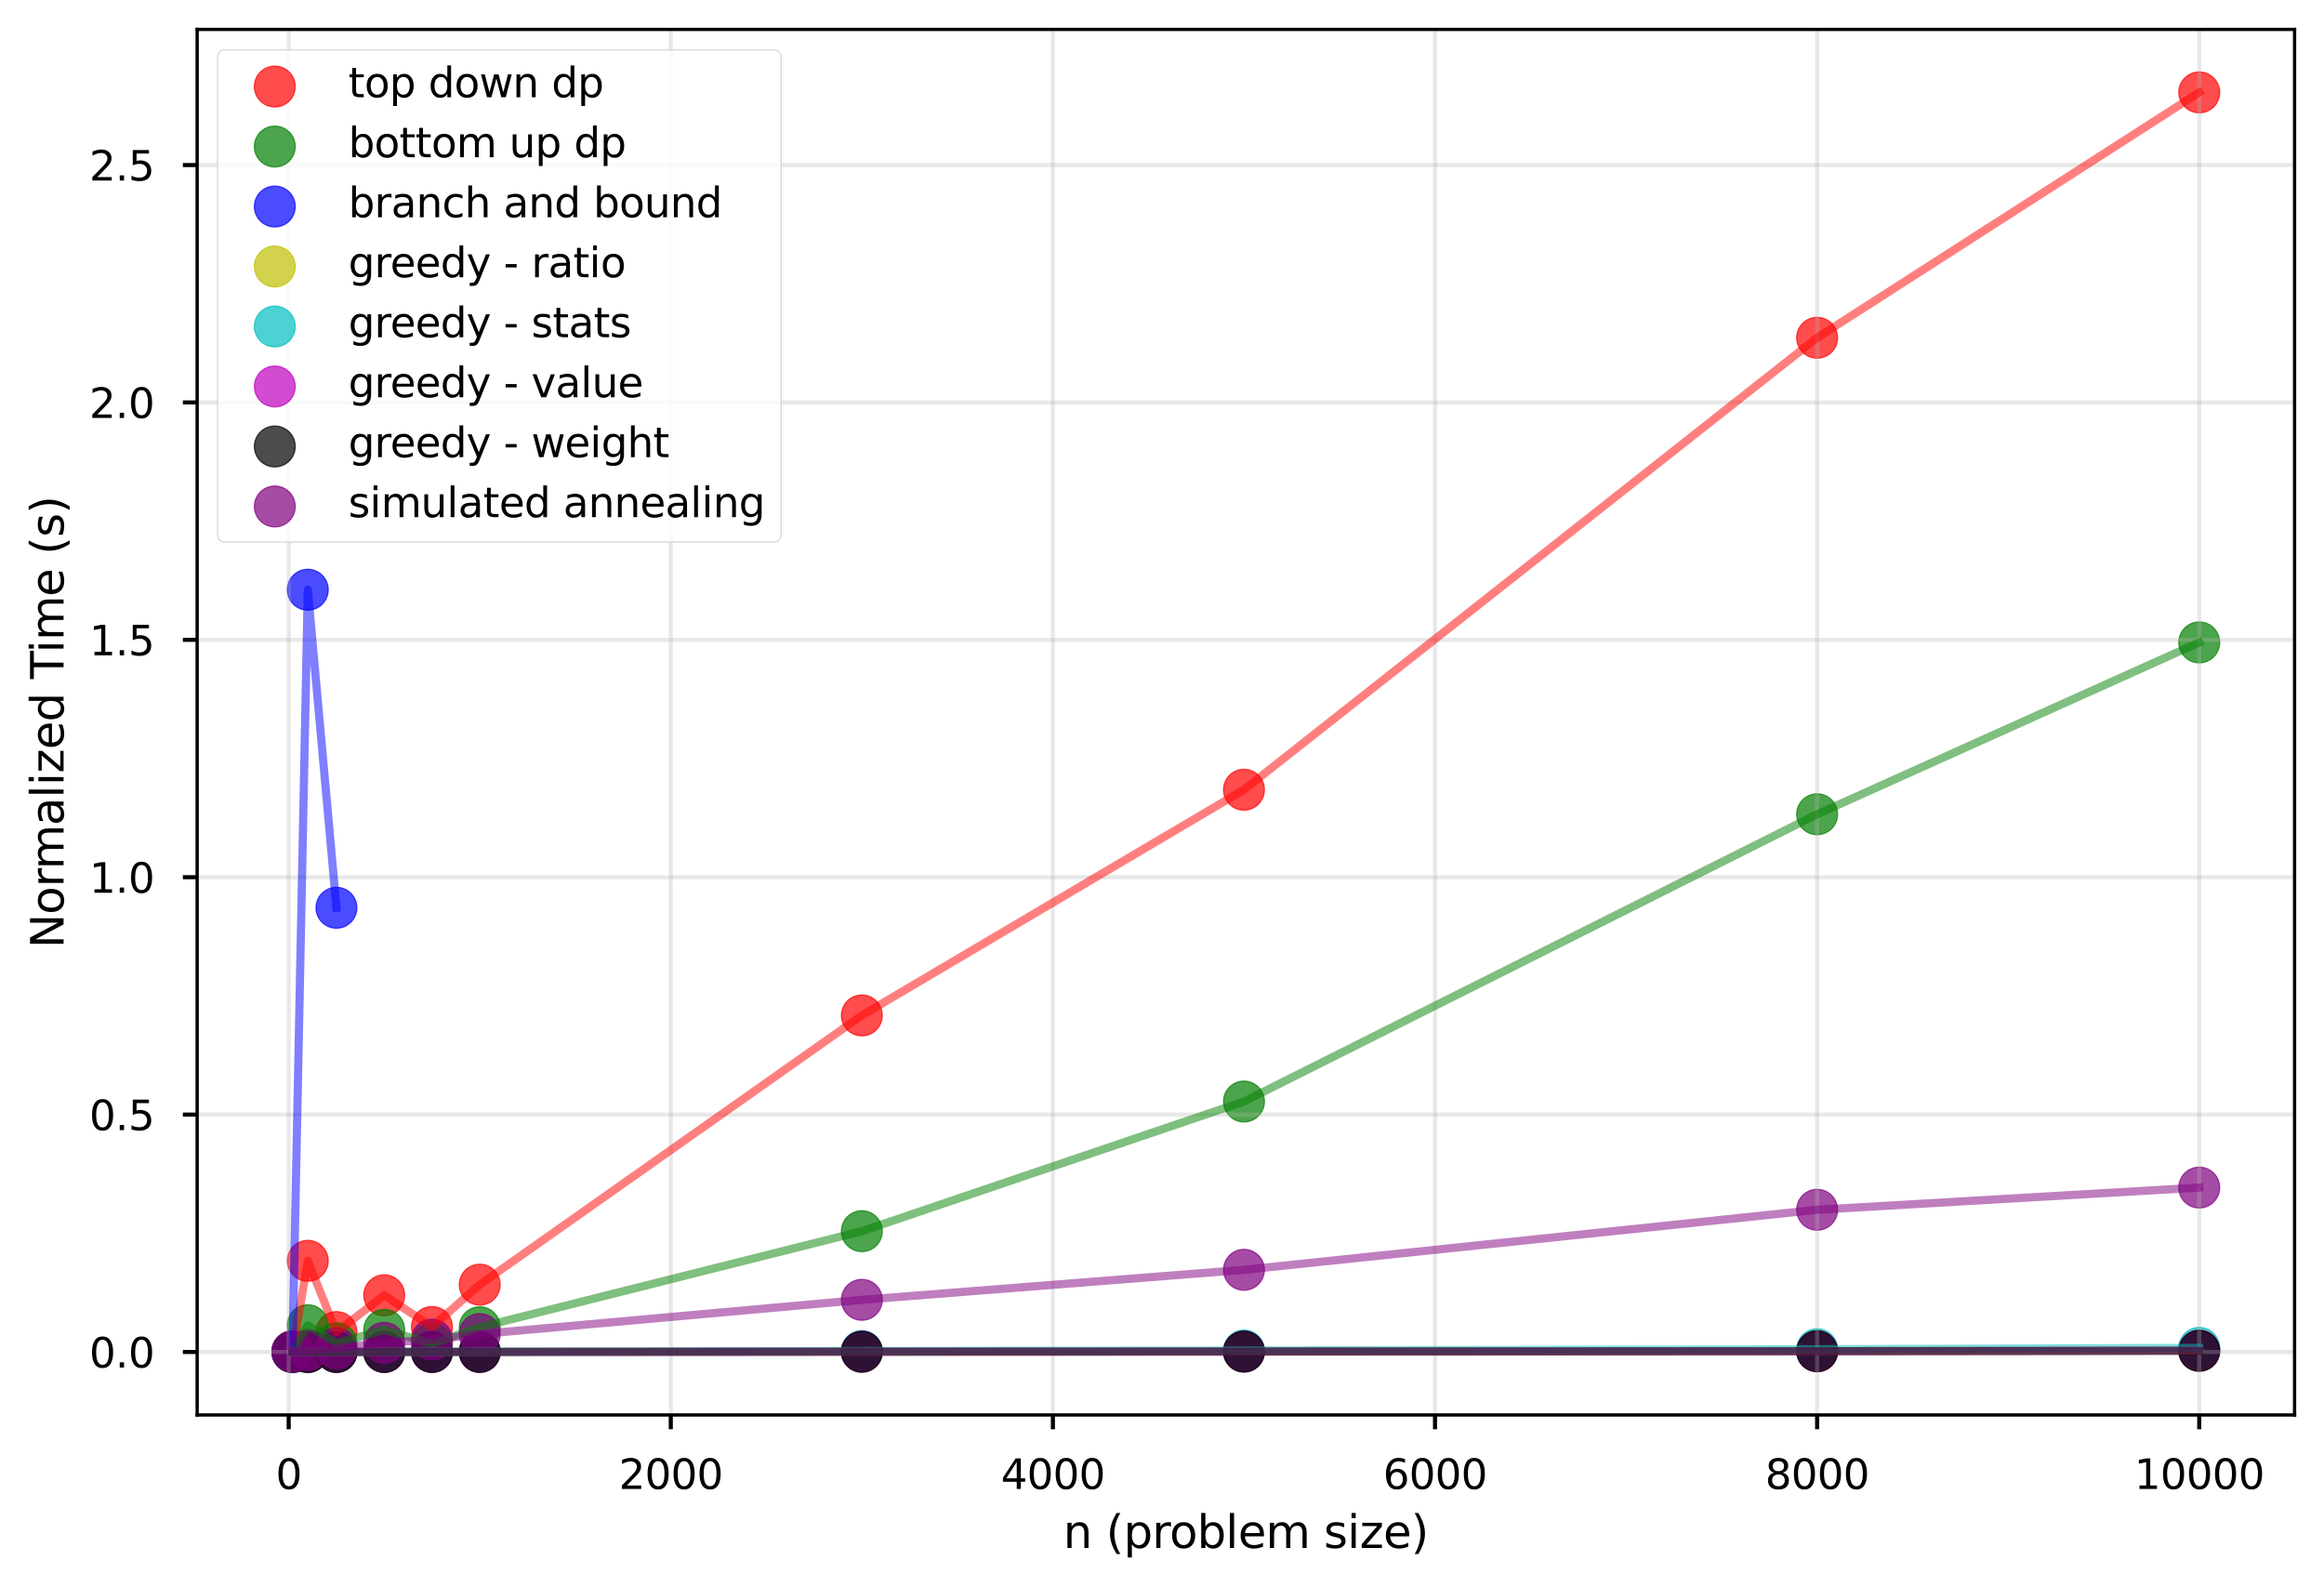 <?xml version="1.0" encoding="utf-8" standalone="no"?>
<!DOCTYPE svg PUBLIC "-//W3C//DTD SVG 1.1//EN"
  "http://www.w3.org/Graphics/SVG/1.1/DTD/svg11.dtd">
<svg xmlns:xlink="http://www.w3.org/1999/xlink" width="568.709pt" height="388.244pt" viewBox="0 0 568.709 388.244" xmlns="http://www.w3.org/2000/svg" version="1.1">
 <defs>
  <style type="text/css">*{stroke-linejoin: round; stroke-linecap: butt}</style>
 </defs>
 <g id="figure_1">
  <g id="patch_1">
   <path d="M 0 388.244 
L 568.709 388.244 
L 568.709 0 
L 0 0 
z
" style="fill: #ffffff"/>
  </g>
  <g id="axes_1">
   <g id="patch_2">
    <path d="M 48.249 346.22 
L 561.509 346.22 
L 561.509 7.2 
L 48.249 7.2 
z
" style="fill: #ffffff"/>
   </g>
   <g id="PathCollection_1">
    <defs>
     <path id="mc8d2e846cc" d="M 0 5 
C 1.326 5 2.598 4.473 3.536 3.536 
C 4.473 2.598 5 1.326 5 0 
C 5 -1.326 4.473 -2.598 3.536 -3.536 
C 2.598 -4.473 1.326 -5 0 -5 
C -1.326 -5 -2.598 -4.473 -3.536 -3.536 
C -4.473 -2.598 -5 -1.326 -5 0 
C -5 1.326 -4.473 2.598 -3.536 3.536 
C -2.598 4.473 -1.326 5 0 5 
z
" style="stroke: #ff0000; stroke-opacity: 0.7; stroke-width: 0.3"/>
    </defs>
    <g clip-path="url(#p35d55395a7)">
     <use xlink:href="#mc8d2e846cc" x="71.579" y="330.633" style="fill: #ff0000; fill-opacity: 0.7; stroke: #ff0000; stroke-opacity: 0.7; stroke-width: 0.3"/>
     <use xlink:href="#mc8d2e846cc" x="75.319" y="308.5" style="fill: #ff0000; fill-opacity: 0.7; stroke: #ff0000; stroke-opacity: 0.7; stroke-width: 0.3"/>
     <use xlink:href="#mc8d2e846cc" x="82.332" y="325.934" style="fill: #ff0000; fill-opacity: 0.7; stroke: #ff0000; stroke-opacity: 0.7; stroke-width: 0.3"/>
     <use xlink:href="#mc8d2e846cc" x="94.021" y="316.93" style="fill: #ff0000; fill-opacity: 0.7; stroke: #ff0000; stroke-opacity: 0.7; stroke-width: 0.3"/>
     <use xlink:href="#mc8d2e846cc" x="105.709" y="324.684" style="fill: #ff0000; fill-opacity: 0.7; stroke: #ff0000; stroke-opacity: 0.7; stroke-width: 0.3"/>
     <use xlink:href="#mc8d2e846cc" x="117.397" y="314.337" style="fill: #ff0000; fill-opacity: 0.7; stroke: #ff0000; stroke-opacity: 0.7; stroke-width: 0.3"/>
     <use xlink:href="#mc8d2e846cc" x="210.905" y="248.457" style="fill: #ff0000; fill-opacity: 0.7; stroke: #ff0000; stroke-opacity: 0.7; stroke-width: 0.3"/>
     <use xlink:href="#mc8d2e846cc" x="304.412" y="193.238" style="fill: #ff0000; fill-opacity: 0.7; stroke: #ff0000; stroke-opacity: 0.7; stroke-width: 0.3"/>
     <use xlink:href="#mc8d2e846cc" x="444.672" y="82.647" style="fill: #ff0000; fill-opacity: 0.7; stroke: #ff0000; stroke-opacity: 0.7; stroke-width: 0.3"/>
     <use xlink:href="#mc8d2e846cc" x="538.179" y="22.61" style="fill: #ff0000; fill-opacity: 0.7; stroke: #ff0000; stroke-opacity: 0.7; stroke-width: 0.3"/>
    </g>
   </g>
   <g id="PathCollection_2">
    <defs>
     <path id="m3507ebd455" d="M 0 5 
C 1.326 5 2.598 4.473 3.536 3.536 
C 4.473 2.598 5 1.326 5 0 
C 5 -1.326 4.473 -2.598 3.536 -3.536 
C 2.598 -4.473 1.326 -5 0 -5 
C -1.326 -5 -2.598 -4.473 -3.536 -3.536 
C -4.473 -2.598 -5 -1.326 -5 0 
C -5 1.326 -4.473 2.598 -3.536 3.536 
C -2.598 4.473 -1.326 5 0 5 
z
" style="stroke: #008000; stroke-opacity: 0.7; stroke-width: 0.3"/>
    </defs>
    <g clip-path="url(#p35d55395a7)">
     <use xlink:href="#m3507ebd455" x="71.579" y="330.646" style="fill: #008000; fill-opacity: 0.7; stroke: #008000; stroke-opacity: 0.7; stroke-width: 0.3"/>
     <use xlink:href="#m3507ebd455" x="75.319" y="324.258" style="fill: #008000; fill-opacity: 0.7; stroke: #008000; stroke-opacity: 0.7; stroke-width: 0.3"/>
     <use xlink:href="#m3507ebd455" x="82.332" y="328.675" style="fill: #008000; fill-opacity: 0.7; stroke: #008000; stroke-opacity: 0.7; stroke-width: 0.3"/>
     <use xlink:href="#m3507ebd455" x="94.021" y="325.389" style="fill: #008000; fill-opacity: 0.7; stroke: #008000; stroke-opacity: 0.7; stroke-width: 0.3"/>
     <use xlink:href="#m3507ebd455" x="105.709" y="328.793" style="fill: #008000; fill-opacity: 0.7; stroke: #008000; stroke-opacity: 0.7; stroke-width: 0.3"/>
     <use xlink:href="#m3507ebd455" x="117.397" y="324.753" style="fill: #008000; fill-opacity: 0.7; stroke: #008000; stroke-opacity: 0.7; stroke-width: 0.3"/>
     <use xlink:href="#m3507ebd455" x="210.905" y="301.254" style="fill: #008000; fill-opacity: 0.7; stroke: #008000; stroke-opacity: 0.7; stroke-width: 0.3"/>
     <use xlink:href="#m3507ebd455" x="304.412" y="269.522" style="fill: #008000; fill-opacity: 0.7; stroke: #008000; stroke-opacity: 0.7; stroke-width: 0.3"/>
     <use xlink:href="#m3507ebd455" x="444.672" y="199.236" style="fill: #008000; fill-opacity: 0.7; stroke: #008000; stroke-opacity: 0.7; stroke-width: 0.3"/>
     <use xlink:href="#m3507ebd455" x="538.179" y="157.186" style="fill: #008000; fill-opacity: 0.7; stroke: #008000; stroke-opacity: 0.7; stroke-width: 0.3"/>
    </g>
   </g>
   <g id="PathCollection_3">
    <defs>
     <path id="m33dada0478" d="M 0 5 
C 1.326 5 2.598 4.473 3.536 3.536 
C 4.473 2.598 5 1.326 5 0 
C 5 -1.326 4.473 -2.598 3.536 -3.536 
C 2.598 -4.473 1.326 -5 0 -5 
C -1.326 -5 -2.598 -4.473 -3.536 -3.536 
C -4.473 -2.598 -5 -1.326 -5 0 
C -5 1.326 -4.473 2.598 -3.536 3.536 
C -2.598 4.473 -1.326 5 0 5 
z
" style="stroke: #0000ff; stroke-opacity: 0.7; stroke-width: 0.3"/>
    </defs>
    <g clip-path="url(#p35d55395a7)">
     <use xlink:href="#m33dada0478" x="71.579" y="330.786" style="fill: #0000ff; fill-opacity: 0.7; stroke: #0000ff; stroke-opacity: 0.7; stroke-width: 0.3"/>
     <use xlink:href="#m33dada0478" x="75.319" y="144.298" style="fill: #0000ff; fill-opacity: 0.7; stroke: #0000ff; stroke-opacity: 0.7; stroke-width: 0.3"/>
     <use xlink:href="#m33dada0478" x="82.332" y="222.116" style="fill: #0000ff; fill-opacity: 0.7; stroke: #0000ff; stroke-opacity: 0.7; stroke-width: 0.3"/>
    </g>
   </g>
   <g id="PathCollection_4">
    <defs>
     <path id="m85aa655227" d="M 0 5 
C 1.326 5 2.598 4.473 3.536 3.536 
C 4.473 2.598 5 1.326 5 0 
C 5 -1.326 4.473 -2.598 3.536 -3.536 
C 2.598 -4.473 1.326 -5 0 -5 
C -1.326 -5 -2.598 -4.473 -3.536 -3.536 
C -4.473 -2.598 -5 -1.326 -5 0 
C -5 1.326 -4.473 2.598 -3.536 3.536 
C -2.598 4.473 -1.326 5 0 5 
z
" style="stroke: #bfbf00; stroke-opacity: 0.7; stroke-width: 0.3"/>
    </defs>
    <g clip-path="url(#p35d55395a7)">
     <use xlink:href="#m85aa655227" x="71.579" y="330.81" style="fill: #bfbf00; fill-opacity: 0.7; stroke: #bfbf00; stroke-opacity: 0.7; stroke-width: 0.3"/>
     <use xlink:href="#m85aa655227" x="75.319" y="330.807" style="fill: #bfbf00; fill-opacity: 0.7; stroke: #bfbf00; stroke-opacity: 0.7; stroke-width: 0.3"/>
     <use xlink:href="#m85aa655227" x="82.332" y="330.804" style="fill: #bfbf00; fill-opacity: 0.7; stroke: #bfbf00; stroke-opacity: 0.7; stroke-width: 0.3"/>
     <use xlink:href="#m85aa655227" x="94.021" y="330.797" style="fill: #bfbf00; fill-opacity: 0.7; stroke: #bfbf00; stroke-opacity: 0.7; stroke-width: 0.3"/>
     <use xlink:href="#m85aa655227" x="105.709" y="330.792" style="fill: #bfbf00; fill-opacity: 0.7; stroke: #bfbf00; stroke-opacity: 0.7; stroke-width: 0.3"/>
     <use xlink:href="#m85aa655227" x="117.397" y="330.784" style="fill: #bfbf00; fill-opacity: 0.7; stroke: #bfbf00; stroke-opacity: 0.7; stroke-width: 0.3"/>
     <use xlink:href="#m85aa655227" x="210.905" y="330.715" style="fill: #bfbf00; fill-opacity: 0.7; stroke: #bfbf00; stroke-opacity: 0.7; stroke-width: 0.3"/>
     <use xlink:href="#m85aa655227" x="304.412" y="330.667" style="fill: #bfbf00; fill-opacity: 0.7; stroke: #bfbf00; stroke-opacity: 0.7; stroke-width: 0.3"/>
     <use xlink:href="#m85aa655227" x="444.672" y="330.56" style="fill: #bfbf00; fill-opacity: 0.7; stroke: #bfbf00; stroke-opacity: 0.7; stroke-width: 0.3"/>
     <use xlink:href="#m85aa655227" x="538.179" y="330.446" style="fill: #bfbf00; fill-opacity: 0.7; stroke: #bfbf00; stroke-opacity: 0.7; stroke-width: 0.3"/>
    </g>
   </g>
   <g id="PathCollection_5">
    <defs>
     <path id="m18f6b1c966" d="M 0 5 
C 1.326 5 2.598 4.473 3.536 3.536 
C 4.473 2.598 5 1.326 5 0 
C 5 -1.326 4.473 -2.598 3.536 -3.536 
C 2.598 -4.473 1.326 -5 0 -5 
C -1.326 -5 -2.598 -4.473 -3.536 -3.536 
C -4.473 -2.598 -5 -1.326 -5 0 
C -5 1.326 -4.473 2.598 -3.536 3.536 
C -2.598 4.473 -1.326 5 0 5 
z
" style="stroke: #00bfbf; stroke-opacity: 0.7; stroke-width: 0.3"/>
    </defs>
    <g clip-path="url(#p35d55395a7)">
     <use xlink:href="#m18f6b1c966" x="71.579" y="330.809" style="fill: #00bfbf; fill-opacity: 0.7; stroke: #00bfbf; stroke-opacity: 0.7; stroke-width: 0.3"/>
     <use xlink:href="#m18f6b1c966" x="75.319" y="330.803" style="fill: #00bfbf; fill-opacity: 0.7; stroke: #00bfbf; stroke-opacity: 0.7; stroke-width: 0.3"/>
     <use xlink:href="#m18f6b1c966" x="82.332" y="330.791" style="fill: #00bfbf; fill-opacity: 0.7; stroke: #00bfbf; stroke-opacity: 0.7; stroke-width: 0.3"/>
     <use xlink:href="#m18f6b1c966" x="94.021" y="330.77" style="fill: #00bfbf; fill-opacity: 0.7; stroke: #00bfbf; stroke-opacity: 0.7; stroke-width: 0.3"/>
     <use xlink:href="#m18f6b1c966" x="105.709" y="330.754" style="fill: #00bfbf; fill-opacity: 0.7; stroke: #00bfbf; stroke-opacity: 0.7; stroke-width: 0.3"/>
     <use xlink:href="#m18f6b1c966" x="117.397" y="330.734" style="fill: #00bfbf; fill-opacity: 0.7; stroke: #00bfbf; stroke-opacity: 0.7; stroke-width: 0.3"/>
     <use xlink:href="#m18f6b1c966" x="210.905" y="330.571" style="fill: #00bfbf; fill-opacity: 0.7; stroke: #00bfbf; stroke-opacity: 0.7; stroke-width: 0.3"/>
     <use xlink:href="#m18f6b1c966" x="304.412" y="330.437" style="fill: #00bfbf; fill-opacity: 0.7; stroke: #00bfbf; stroke-opacity: 0.7; stroke-width: 0.3"/>
     <use xlink:href="#m18f6b1c966" x="444.672" y="330.135" style="fill: #00bfbf; fill-opacity: 0.7; stroke: #00bfbf; stroke-opacity: 0.7; stroke-width: 0.3"/>
     <use xlink:href="#m18f6b1c966" x="538.179" y="329.805" style="fill: #00bfbf; fill-opacity: 0.7; stroke: #00bfbf; stroke-opacity: 0.7; stroke-width: 0.3"/>
    </g>
   </g>
   <g id="PathCollection_6">
    <defs>
     <path id="m2fdc63aa6e" d="M 0 5 
C 1.326 5 2.598 4.473 3.536 3.536 
C 4.473 2.598 5 1.326 5 0 
C 5 -1.326 4.473 -2.598 3.536 -3.536 
C 2.598 -4.473 1.326 -5 0 -5 
C -1.326 -5 -2.598 -4.473 -3.536 -3.536 
C -4.473 -2.598 -5 -1.326 -5 0 
C -5 1.326 -4.473 2.598 -3.536 3.536 
C -2.598 4.473 -1.326 5 0 5 
z
" style="stroke: #bf00bf; stroke-opacity: 0.7; stroke-width: 0.3"/>
    </defs>
    <g clip-path="url(#p35d55395a7)">
     <use xlink:href="#m2fdc63aa6e" x="71.579" y="330.81" style="fill: #bf00bf; fill-opacity: 0.7; stroke: #bf00bf; stroke-opacity: 0.7; stroke-width: 0.3"/>
     <use xlink:href="#m2fdc63aa6e" x="75.319" y="330.808" style="fill: #bf00bf; fill-opacity: 0.7; stroke: #bf00bf; stroke-opacity: 0.7; stroke-width: 0.3"/>
     <use xlink:href="#m2fdc63aa6e" x="82.332" y="330.806" style="fill: #bf00bf; fill-opacity: 0.7; stroke: #bf00bf; stroke-opacity: 0.7; stroke-width: 0.3"/>
     <use xlink:href="#m2fdc63aa6e" x="94.021" y="330.796" style="fill: #bf00bf; fill-opacity: 0.7; stroke: #bf00bf; stroke-opacity: 0.7; stroke-width: 0.3"/>
     <use xlink:href="#m2fdc63aa6e" x="105.709" y="330.797" style="fill: #bf00bf; fill-opacity: 0.7; stroke: #bf00bf; stroke-opacity: 0.7; stroke-width: 0.3"/>
     <use xlink:href="#m2fdc63aa6e" x="117.397" y="330.791" style="fill: #bf00bf; fill-opacity: 0.7; stroke: #bf00bf; stroke-opacity: 0.7; stroke-width: 0.3"/>
     <use xlink:href="#m2fdc63aa6e" x="210.905" y="330.739" style="fill: #bf00bf; fill-opacity: 0.7; stroke: #bf00bf; stroke-opacity: 0.7; stroke-width: 0.3"/>
     <use xlink:href="#m2fdc63aa6e" x="304.412" y="330.711" style="fill: #bf00bf; fill-opacity: 0.7; stroke: #bf00bf; stroke-opacity: 0.7; stroke-width: 0.3"/>
     <use xlink:href="#m2fdc63aa6e" x="444.672" y="330.637" style="fill: #bf00bf; fill-opacity: 0.7; stroke: #bf00bf; stroke-opacity: 0.7; stroke-width: 0.3"/>
     <use xlink:href="#m2fdc63aa6e" x="538.179" y="330.478" style="fill: #bf00bf; fill-opacity: 0.7; stroke: #bf00bf; stroke-opacity: 0.7; stroke-width: 0.3"/>
    </g>
   </g>
   <g id="PathCollection_7">
    <defs>
     <path id="mc2ce0dac0c" d="M 0 5 
C 1.326 5 2.598 4.473 3.536 3.536 
C 4.473 2.598 5 1.326 5 0 
C 5 -1.326 4.473 -2.598 3.536 -3.536 
C 2.598 -4.473 1.326 -5 0 -5 
C -1.326 -5 -2.598 -4.473 -3.536 -3.536 
C -4.473 -2.598 -5 -1.326 -5 0 
C -5 1.326 -4.473 2.598 -3.536 3.536 
C -2.598 4.473 -1.326 5 0 5 
z
" style="stroke: #000000; stroke-opacity: 0.7; stroke-width: 0.3"/>
    </defs>
    <g clip-path="url(#p35d55395a7)">
     <use xlink:href="#mc2ce0dac0c" x="71.579" y="330.81" style="fill-opacity: 0.7; stroke: #000000; stroke-opacity: 0.7; stroke-width: 0.3"/>
     <use xlink:href="#mc2ce0dac0c" x="75.319" y="330.807" style="fill-opacity: 0.7; stroke: #000000; stroke-opacity: 0.7; stroke-width: 0.3"/>
     <use xlink:href="#mc2ce0dac0c" x="82.332" y="330.806" style="fill-opacity: 0.7; stroke: #000000; stroke-opacity: 0.7; stroke-width: 0.3"/>
     <use xlink:href="#mc2ce0dac0c" x="94.021" y="330.8" style="fill-opacity: 0.7; stroke: #000000; stroke-opacity: 0.7; stroke-width: 0.3"/>
     <use xlink:href="#mc2ce0dac0c" x="105.709" y="330.798" style="fill-opacity: 0.7; stroke: #000000; stroke-opacity: 0.7; stroke-width: 0.3"/>
     <use xlink:href="#mc2ce0dac0c" x="117.397" y="330.791" style="fill-opacity: 0.7; stroke: #000000; stroke-opacity: 0.7; stroke-width: 0.3"/>
     <use xlink:href="#mc2ce0dac0c" x="210.905" y="330.75" style="fill-opacity: 0.7; stroke: #000000; stroke-opacity: 0.7; stroke-width: 0.3"/>
     <use xlink:href="#mc2ce0dac0c" x="304.412" y="330.711" style="fill-opacity: 0.7; stroke: #000000; stroke-opacity: 0.7; stroke-width: 0.3"/>
     <use xlink:href="#mc2ce0dac0c" x="444.672" y="330.628" style="fill-opacity: 0.7; stroke: #000000; stroke-opacity: 0.7; stroke-width: 0.3"/>
     <use xlink:href="#mc2ce0dac0c" x="538.179" y="330.528" style="fill-opacity: 0.7; stroke: #000000; stroke-opacity: 0.7; stroke-width: 0.3"/>
    </g>
   </g>
   <g id="PathCollection_8">
    <defs>
     <path id="me0ffd77b83" d="M 0 5 
C 1.326 5 2.598 4.473 3.536 3.536 
C 4.473 2.598 5 1.326 5 0 
C 5 -1.326 4.473 -2.598 3.536 -3.536 
C 2.598 -4.473 1.326 -5 0 -5 
C -1.326 -5 -2.598 -4.473 -3.536 -3.536 
C -4.473 -2.598 -5 -1.326 -5 0 
C -5 1.326 -4.473 2.598 -3.536 3.536 
C -2.598 4.473 -1.326 5 0 5 
z
" style="stroke: #800080; stroke-opacity: 0.7; stroke-width: 0.3"/>
    </defs>
    <g clip-path="url(#p35d55395a7)">
     <use xlink:href="#me0ffd77b83" x="71.579" y="330.693" style="fill: #800080; fill-opacity: 0.7; stroke: #800080; stroke-opacity: 0.7; stroke-width: 0.3"/>
     <use xlink:href="#me0ffd77b83" x="75.319" y="330.347" style="fill: #800080; fill-opacity: 0.7; stroke: #800080; stroke-opacity: 0.7; stroke-width: 0.3"/>
     <use xlink:href="#me0ffd77b83" x="82.332" y="329.887" style="fill: #800080; fill-opacity: 0.7; stroke: #800080; stroke-opacity: 0.7; stroke-width: 0.3"/>
     <use xlink:href="#me0ffd77b83" x="94.021" y="328.575" style="fill: #800080; fill-opacity: 0.7; stroke: #800080; stroke-opacity: 0.7; stroke-width: 0.3"/>
     <use xlink:href="#me0ffd77b83" x="105.709" y="327.793" style="fill: #800080; fill-opacity: 0.7; stroke: #800080; stroke-opacity: 0.7; stroke-width: 0.3"/>
     <use xlink:href="#me0ffd77b83" x="117.397" y="326.427" style="fill: #800080; fill-opacity: 0.7; stroke: #800080; stroke-opacity: 0.7; stroke-width: 0.3"/>
     <use xlink:href="#me0ffd77b83" x="210.905" y="318.046" style="fill: #800080; fill-opacity: 0.7; stroke: #800080; stroke-opacity: 0.7; stroke-width: 0.3"/>
     <use xlink:href="#me0ffd77b83" x="304.412" y="310.703" style="fill: #800080; fill-opacity: 0.7; stroke: #800080; stroke-opacity: 0.7; stroke-width: 0.3"/>
     <use xlink:href="#me0ffd77b83" x="444.672" y="296.013" style="fill: #800080; fill-opacity: 0.7; stroke: #800080; stroke-opacity: 0.7; stroke-width: 0.3"/>
     <use xlink:href="#me0ffd77b83" x="538.179" y="290.579" style="fill: #800080; fill-opacity: 0.7; stroke: #800080; stroke-opacity: 0.7; stroke-width: 0.3"/>
    </g>
   </g>
   <g id="matplotlib.axis_1">
    <g id="xtick_1">
     <g id="line2d_1">
      <path d="M 70.644 346.22 
L 70.644 7.2 
" clip-path="url(#p35d55395a7)" style="fill: none; stroke: #b0b0b0; stroke-opacity: 0.3; stroke-linecap: square"/>
     </g>
     <g id="line2d_2">
      <defs>
       <path id="me2b3dc9073" d="M 0 0 
L 0 3.5 
" style="stroke: #000000"/>
      </defs>
      <g>
       <use xlink:href="#me2b3dc9073" x="70.644" y="346.22" style="stroke: #000000"/>
      </g>
     </g>
     <g id="text_1">
      <!-- 0 -->
      <g transform="translate(67.463 364.318) scale(0.1 -0.1)">
       <defs>
        <path id="DejaVuSans-30" d="M 2034 4250 
Q 1547 4250 1301 3770 
Q 1056 3291 1056 2328 
Q 1056 1369 1301 889 
Q 1547 409 2034 409 
Q 2525 409 2770 889 
Q 3016 1369 3016 2328 
Q 3016 3291 2770 3770 
Q 2525 4250 2034 4250 
z
M 2034 4750 
Q 2819 4750 3233 4129 
Q 3647 3509 3647 2328 
Q 3647 1150 3233 529 
Q 2819 -91 2034 -91 
Q 1250 -91 836 529 
Q 422 1150 422 2328 
Q 422 3509 836 4129 
Q 1250 4750 2034 4750 
z
" transform="scale(0.016)"/>
       </defs>
       <use xlink:href="#DejaVuSans-30"/>
      </g>
     </g>
    </g>
    <g id="xtick_2">
     <g id="line2d_3">
      <path d="M 164.151 346.22 
L 164.151 7.2 
" clip-path="url(#p35d55395a7)" style="fill: none; stroke: #b0b0b0; stroke-opacity: 0.3; stroke-linecap: square"/>
     </g>
     <g id="line2d_4">
      <g>
       <use xlink:href="#me2b3dc9073" x="164.151" y="346.22" style="stroke: #000000"/>
      </g>
     </g>
     <g id="text_2">
      <!-- 2000 -->
      <g transform="translate(151.426 364.318) scale(0.1 -0.1)">
       <defs>
        <path id="DejaVuSans-32" d="M 1228 531 
L 3431 531 
L 3431 0 
L 469 0 
L 469 531 
Q 828 903 1448 1529 
Q 2069 2156 2228 2338 
Q 2531 2678 2651 2914 
Q 2772 3150 2772 3378 
Q 2772 3750 2511 3984 
Q 2250 4219 1831 4219 
Q 1534 4219 1204 4116 
Q 875 4013 500 3803 
L 500 4441 
Q 881 4594 1212 4672 
Q 1544 4750 1819 4750 
Q 2544 4750 2975 4387 
Q 3406 4025 3406 3419 
Q 3406 3131 3298 2873 
Q 3191 2616 2906 2266 
Q 2828 2175 2409 1742 
Q 1991 1309 1228 531 
z
" transform="scale(0.016)"/>
       </defs>
       <use xlink:href="#DejaVuSans-32"/>
       <use xlink:href="#DejaVuSans-30" transform="translate(63.623 0)"/>
       <use xlink:href="#DejaVuSans-30" transform="translate(127.246 0)"/>
       <use xlink:href="#DejaVuSans-30" transform="translate(190.869 0)"/>
      </g>
     </g>
    </g>
    <g id="xtick_3">
     <g id="line2d_5">
      <path d="M 257.658 346.22 
L 257.658 7.2 
" clip-path="url(#p35d55395a7)" style="fill: none; stroke: #b0b0b0; stroke-opacity: 0.3; stroke-linecap: square"/>
     </g>
     <g id="line2d_6">
      <g>
       <use xlink:href="#me2b3dc9073" x="257.658" y="346.22" style="stroke: #000000"/>
      </g>
     </g>
     <g id="text_3">
      <!-- 4000 -->
      <g transform="translate(244.933 364.318) scale(0.1 -0.1)">
       <defs>
        <path id="DejaVuSans-34" d="M 2419 4116 
L 825 1625 
L 2419 1625 
L 2419 4116 
z
M 2253 4666 
L 3047 4666 
L 3047 1625 
L 3713 1625 
L 3713 1100 
L 3047 1100 
L 3047 0 
L 2419 0 
L 2419 1100 
L 313 1100 
L 313 1709 
L 2253 4666 
z
" transform="scale(0.016)"/>
       </defs>
       <use xlink:href="#DejaVuSans-34"/>
       <use xlink:href="#DejaVuSans-30" transform="translate(63.623 0)"/>
       <use xlink:href="#DejaVuSans-30" transform="translate(127.246 0)"/>
       <use xlink:href="#DejaVuSans-30" transform="translate(190.869 0)"/>
      </g>
     </g>
    </g>
    <g id="xtick_4">
     <g id="line2d_7">
      <path d="M 351.165 346.22 
L 351.165 7.2 
" clip-path="url(#p35d55395a7)" style="fill: none; stroke: #b0b0b0; stroke-opacity: 0.3; stroke-linecap: square"/>
     </g>
     <g id="line2d_8">
      <g>
       <use xlink:href="#me2b3dc9073" x="351.165" y="346.22" style="stroke: #000000"/>
      </g>
     </g>
     <g id="text_4">
      <!-- 6000 -->
      <g transform="translate(338.44 364.318) scale(0.1 -0.1)">
       <defs>
        <path id="DejaVuSans-36" d="M 2113 2584 
Q 1688 2584 1439 2293 
Q 1191 2003 1191 1497 
Q 1191 994 1439 701 
Q 1688 409 2113 409 
Q 2538 409 2786 701 
Q 3034 994 3034 1497 
Q 3034 2003 2786 2293 
Q 2538 2584 2113 2584 
z
M 3366 4563 
L 3366 3988 
Q 3128 4100 2886 4159 
Q 2644 4219 2406 4219 
Q 1781 4219 1451 3797 
Q 1122 3375 1075 2522 
Q 1259 2794 1537 2939 
Q 1816 3084 2150 3084 
Q 2853 3084 3261 2657 
Q 3669 2231 3669 1497 
Q 3669 778 3244 343 
Q 2819 -91 2113 -91 
Q 1303 -91 875 529 
Q 447 1150 447 2328 
Q 447 3434 972 4092 
Q 1497 4750 2381 4750 
Q 2619 4750 2861 4703 
Q 3103 4656 3366 4563 
z
" transform="scale(0.016)"/>
       </defs>
       <use xlink:href="#DejaVuSans-36"/>
       <use xlink:href="#DejaVuSans-30" transform="translate(63.623 0)"/>
       <use xlink:href="#DejaVuSans-30" transform="translate(127.246 0)"/>
       <use xlink:href="#DejaVuSans-30" transform="translate(190.869 0)"/>
      </g>
     </g>
    </g>
    <g id="xtick_5">
     <g id="line2d_9">
      <path d="M 444.672 346.22 
L 444.672 7.2 
" clip-path="url(#p35d55395a7)" style="fill: none; stroke: #b0b0b0; stroke-opacity: 0.3; stroke-linecap: square"/>
     </g>
     <g id="line2d_10">
      <g>
       <use xlink:href="#me2b3dc9073" x="444.672" y="346.22" style="stroke: #000000"/>
      </g>
     </g>
     <g id="text_5">
      <!-- 8000 -->
      <g transform="translate(431.947 364.318) scale(0.1 -0.1)">
       <defs>
        <path id="DejaVuSans-38" d="M 2034 2216 
Q 1584 2216 1326 1975 
Q 1069 1734 1069 1313 
Q 1069 891 1326 650 
Q 1584 409 2034 409 
Q 2484 409 2743 651 
Q 3003 894 3003 1313 
Q 3003 1734 2745 1975 
Q 2488 2216 2034 2216 
z
M 1403 2484 
Q 997 2584 770 2862 
Q 544 3141 544 3541 
Q 544 4100 942 4425 
Q 1341 4750 2034 4750 
Q 2731 4750 3128 4425 
Q 3525 4100 3525 3541 
Q 3525 3141 3298 2862 
Q 3072 2584 2669 2484 
Q 3125 2378 3379 2068 
Q 3634 1759 3634 1313 
Q 3634 634 3220 271 
Q 2806 -91 2034 -91 
Q 1263 -91 848 271 
Q 434 634 434 1313 
Q 434 1759 690 2068 
Q 947 2378 1403 2484 
z
M 1172 3481 
Q 1172 3119 1398 2916 
Q 1625 2713 2034 2713 
Q 2441 2713 2670 2916 
Q 2900 3119 2900 3481 
Q 2900 3844 2670 4047 
Q 2441 4250 2034 4250 
Q 1625 4250 1398 4047 
Q 1172 3844 1172 3481 
z
" transform="scale(0.016)"/>
       </defs>
       <use xlink:href="#DejaVuSans-38"/>
       <use xlink:href="#DejaVuSans-30" transform="translate(63.623 0)"/>
       <use xlink:href="#DejaVuSans-30" transform="translate(127.246 0)"/>
       <use xlink:href="#DejaVuSans-30" transform="translate(190.869 0)"/>
      </g>
     </g>
    </g>
    <g id="xtick_6">
     <g id="line2d_11">
      <path d="M 538.179 346.22 
L 538.179 7.2 
" clip-path="url(#p35d55395a7)" style="fill: none; stroke: #b0b0b0; stroke-opacity: 0.3; stroke-linecap: square"/>
     </g>
     <g id="line2d_12">
      <g>
       <use xlink:href="#me2b3dc9073" x="538.179" y="346.22" style="stroke: #000000"/>
      </g>
     </g>
     <g id="text_6">
      <!-- 10000 -->
      <g transform="translate(522.273 364.318) scale(0.1 -0.1)">
       <defs>
        <path id="DejaVuSans-31" d="M 794 531 
L 1825 531 
L 1825 4091 
L 703 3866 
L 703 4441 
L 1819 4666 
L 2450 4666 
L 2450 531 
L 3481 531 
L 3481 0 
L 794 0 
L 794 531 
z
" transform="scale(0.016)"/>
       </defs>
       <use xlink:href="#DejaVuSans-31"/>
       <use xlink:href="#DejaVuSans-30" transform="translate(63.623 0)"/>
       <use xlink:href="#DejaVuSans-30" transform="translate(127.246 0)"/>
       <use xlink:href="#DejaVuSans-30" transform="translate(190.869 0)"/>
       <use xlink:href="#DejaVuSans-30" transform="translate(254.492 0)"/>
      </g>
     </g>
    </g>
    <g id="text_7">
     <!-- n (problem size) -->
     <g transform="translate(260.186 378.756) scale(0.11 -0.11)">
      <defs>
       <path id="DejaVuSans-6e" d="M 3513 2113 
L 3513 0 
L 2938 0 
L 2938 2094 
Q 2938 2591 2744 2837 
Q 2550 3084 2163 3084 
Q 1697 3084 1428 2787 
Q 1159 2491 1159 1978 
L 1159 0 
L 581 0 
L 581 3500 
L 1159 3500 
L 1159 2956 
Q 1366 3272 1645 3428 
Q 1925 3584 2291 3584 
Q 2894 3584 3203 3211 
Q 3513 2838 3513 2113 
z
" transform="scale(0.016)"/>
       <path id="DejaVuSans-20" transform="scale(0.016)"/>
       <path id="DejaVuSans-28" d="M 1984 4856 
Q 1566 4138 1362 3434 
Q 1159 2731 1159 2009 
Q 1159 1288 1364 580 
Q 1569 -128 1984 -844 
L 1484 -844 
Q 1016 -109 783 600 
Q 550 1309 550 2009 
Q 550 2706 781 3412 
Q 1013 4119 1484 4856 
L 1984 4856 
z
" transform="scale(0.016)"/>
       <path id="DejaVuSans-70" d="M 1159 525 
L 1159 -1331 
L 581 -1331 
L 581 3500 
L 1159 3500 
L 1159 2969 
Q 1341 3281 1617 3432 
Q 1894 3584 2278 3584 
Q 2916 3584 3314 3078 
Q 3713 2572 3713 1747 
Q 3713 922 3314 415 
Q 2916 -91 2278 -91 
Q 1894 -91 1617 61 
Q 1341 213 1159 525 
z
M 3116 1747 
Q 3116 2381 2855 2742 
Q 2594 3103 2138 3103 
Q 1681 3103 1420 2742 
Q 1159 2381 1159 1747 
Q 1159 1113 1420 752 
Q 1681 391 2138 391 
Q 2594 391 2855 752 
Q 3116 1113 3116 1747 
z
" transform="scale(0.016)"/>
       <path id="DejaVuSans-72" d="M 2631 2963 
Q 2534 3019 2420 3045 
Q 2306 3072 2169 3072 
Q 1681 3072 1420 2755 
Q 1159 2438 1159 1844 
L 1159 0 
L 581 0 
L 581 3500 
L 1159 3500 
L 1159 2956 
Q 1341 3275 1631 3429 
Q 1922 3584 2338 3584 
Q 2397 3584 2469 3576 
Q 2541 3569 2628 3553 
L 2631 2963 
z
" transform="scale(0.016)"/>
       <path id="DejaVuSans-6f" d="M 1959 3097 
Q 1497 3097 1228 2736 
Q 959 2375 959 1747 
Q 959 1119 1226 758 
Q 1494 397 1959 397 
Q 2419 397 2687 759 
Q 2956 1122 2956 1747 
Q 2956 2369 2687 2733 
Q 2419 3097 1959 3097 
z
M 1959 3584 
Q 2709 3584 3137 3096 
Q 3566 2609 3566 1747 
Q 3566 888 3137 398 
Q 2709 -91 1959 -91 
Q 1206 -91 779 398 
Q 353 888 353 1747 
Q 353 2609 779 3096 
Q 1206 3584 1959 3584 
z
" transform="scale(0.016)"/>
       <path id="DejaVuSans-62" d="M 3116 1747 
Q 3116 2381 2855 2742 
Q 2594 3103 2138 3103 
Q 1681 3103 1420 2742 
Q 1159 2381 1159 1747 
Q 1159 1113 1420 752 
Q 1681 391 2138 391 
Q 2594 391 2855 752 
Q 3116 1113 3116 1747 
z
M 1159 2969 
Q 1341 3281 1617 3432 
Q 1894 3584 2278 3584 
Q 2916 3584 3314 3078 
Q 3713 2572 3713 1747 
Q 3713 922 3314 415 
Q 2916 -91 2278 -91 
Q 1894 -91 1617 61 
Q 1341 213 1159 525 
L 1159 0 
L 581 0 
L 581 4863 
L 1159 4863 
L 1159 2969 
z
" transform="scale(0.016)"/>
       <path id="DejaVuSans-6c" d="M 603 4863 
L 1178 4863 
L 1178 0 
L 603 0 
L 603 4863 
z
" transform="scale(0.016)"/>
       <path id="DejaVuSans-65" d="M 3597 1894 
L 3597 1613 
L 953 1613 
Q 991 1019 1311 708 
Q 1631 397 2203 397 
Q 2534 397 2845 478 
Q 3156 559 3463 722 
L 3463 178 
Q 3153 47 2828 -22 
Q 2503 -91 2169 -91 
Q 1331 -91 842 396 
Q 353 884 353 1716 
Q 353 2575 817 3079 
Q 1281 3584 2069 3584 
Q 2775 3584 3186 3129 
Q 3597 2675 3597 1894 
z
M 3022 2063 
Q 3016 2534 2758 2815 
Q 2500 3097 2075 3097 
Q 1594 3097 1305 2825 
Q 1016 2553 972 2059 
L 3022 2063 
z
" transform="scale(0.016)"/>
       <path id="DejaVuSans-6d" d="M 3328 2828 
Q 3544 3216 3844 3400 
Q 4144 3584 4550 3584 
Q 5097 3584 5394 3201 
Q 5691 2819 5691 2113 
L 5691 0 
L 5113 0 
L 5113 2094 
Q 5113 2597 4934 2840 
Q 4756 3084 4391 3084 
Q 3944 3084 3684 2787 
Q 3425 2491 3425 1978 
L 3425 0 
L 2847 0 
L 2847 2094 
Q 2847 2600 2669 2842 
Q 2491 3084 2119 3084 
Q 1678 3084 1418 2786 
Q 1159 2488 1159 1978 
L 1159 0 
L 581 0 
L 581 3500 
L 1159 3500 
L 1159 2956 
Q 1356 3278 1631 3431 
Q 1906 3584 2284 3584 
Q 2666 3584 2933 3390 
Q 3200 3197 3328 2828 
z
" transform="scale(0.016)"/>
       <path id="DejaVuSans-73" d="M 2834 3397 
L 2834 2853 
Q 2591 2978 2328 3040 
Q 2066 3103 1784 3103 
Q 1356 3103 1142 2972 
Q 928 2841 928 2578 
Q 928 2378 1081 2264 
Q 1234 2150 1697 2047 
L 1894 2003 
Q 2506 1872 2764 1633 
Q 3022 1394 3022 966 
Q 3022 478 2636 193 
Q 2250 -91 1575 -91 
Q 1294 -91 989 -36 
Q 684 19 347 128 
L 347 722 
Q 666 556 975 473 
Q 1284 391 1588 391 
Q 1994 391 2212 530 
Q 2431 669 2431 922 
Q 2431 1156 2273 1281 
Q 2116 1406 1581 1522 
L 1381 1569 
Q 847 1681 609 1914 
Q 372 2147 372 2553 
Q 372 3047 722 3315 
Q 1072 3584 1716 3584 
Q 2034 3584 2315 3537 
Q 2597 3491 2834 3397 
z
" transform="scale(0.016)"/>
       <path id="DejaVuSans-69" d="M 603 3500 
L 1178 3500 
L 1178 0 
L 603 0 
L 603 3500 
z
M 603 4863 
L 1178 4863 
L 1178 4134 
L 603 4134 
L 603 4863 
z
" transform="scale(0.016)"/>
       <path id="DejaVuSans-7a" d="M 353 3500 
L 3084 3500 
L 3084 2975 
L 922 459 
L 3084 459 
L 3084 0 
L 275 0 
L 275 525 
L 2438 3041 
L 353 3041 
L 353 3500 
z
" transform="scale(0.016)"/>
       <path id="DejaVuSans-29" d="M 513 4856 
L 1013 4856 
Q 1481 4119 1714 3412 
Q 1947 2706 1947 2009 
Q 1947 1309 1714 600 
Q 1481 -109 1013 -844 
L 513 -844 
Q 928 -128 1133 580 
Q 1338 1288 1338 2009 
Q 1338 2731 1133 3434 
Q 928 4138 513 4856 
z
" transform="scale(0.016)"/>
      </defs>
      <use xlink:href="#DejaVuSans-6e"/>
      <use xlink:href="#DejaVuSans-20" transform="translate(63.379 0)"/>
      <use xlink:href="#DejaVuSans-28" transform="translate(95.166 0)"/>
      <use xlink:href="#DejaVuSans-70" transform="translate(134.18 0)"/>
      <use xlink:href="#DejaVuSans-72" transform="translate(197.656 0)"/>
      <use xlink:href="#DejaVuSans-6f" transform="translate(236.52 0)"/>
      <use xlink:href="#DejaVuSans-62" transform="translate(297.701 0)"/>
      <use xlink:href="#DejaVuSans-6c" transform="translate(361.178 0)"/>
      <use xlink:href="#DejaVuSans-65" transform="translate(388.961 0)"/>
      <use xlink:href="#DejaVuSans-6d" transform="translate(450.484 0)"/>
      <use xlink:href="#DejaVuSans-20" transform="translate(547.896 0)"/>
      <use xlink:href="#DejaVuSans-73" transform="translate(579.684 0)"/>
      <use xlink:href="#DejaVuSans-69" transform="translate(631.783 0)"/>
      <use xlink:href="#DejaVuSans-7a" transform="translate(659.566 0)"/>
      <use xlink:href="#DejaVuSans-65" transform="translate(712.057 0)"/>
      <use xlink:href="#DejaVuSans-29" transform="translate(773.58 0)"/>
     </g>
    </g>
   </g>
   <g id="matplotlib.axis_2">
    <g id="ytick_1">
     <g id="line2d_13">
      <path d="M 48.249 330.811 
L 561.509 330.811 
" clip-path="url(#p35d55395a7)" style="fill: none; stroke: #b0b0b0; stroke-opacity: 0.3; stroke-linecap: square"/>
     </g>
     <g id="line2d_14">
      <defs>
       <path id="ma9edbd64d8" d="M 0 0 
L -3.5 0 
" style="stroke: #000000"/>
      </defs>
      <g>
       <use xlink:href="#ma9edbd64d8" x="48.249" y="330.811" style="stroke: #000000"/>
      </g>
     </g>
     <g id="text_8">
      <!-- 0.0 -->
      <g transform="translate(21.846 334.61) scale(0.1 -0.1)">
       <defs>
        <path id="DejaVuSans-2e" d="M 684 794 
L 1344 794 
L 1344 0 
L 684 0 
L 684 794 
z
" transform="scale(0.016)"/>
       </defs>
       <use xlink:href="#DejaVuSans-30"/>
       <use xlink:href="#DejaVuSans-2e" transform="translate(63.623 0)"/>
       <use xlink:href="#DejaVuSans-30" transform="translate(95.41 0)"/>
      </g>
     </g>
    </g>
    <g id="ytick_2">
     <g id="line2d_15">
      <path d="M 48.249 272.725 
L 561.509 272.725 
" clip-path="url(#p35d55395a7)" style="fill: none; stroke: #b0b0b0; stroke-opacity: 0.3; stroke-linecap: square"/>
     </g>
     <g id="line2d_16">
      <g>
       <use xlink:href="#ma9edbd64d8" x="48.249" y="272.725" style="stroke: #000000"/>
      </g>
     </g>
     <g id="text_9">
      <!-- 0.5 -->
      <g transform="translate(21.846 276.524) scale(0.1 -0.1)">
       <defs>
        <path id="DejaVuSans-35" d="M 691 4666 
L 3169 4666 
L 3169 4134 
L 1269 4134 
L 1269 2991 
Q 1406 3038 1543 3061 
Q 1681 3084 1819 3084 
Q 2600 3084 3056 2656 
Q 3513 2228 3513 1497 
Q 3513 744 3044 326 
Q 2575 -91 1722 -91 
Q 1428 -91 1123 -41 
Q 819 9 494 109 
L 494 744 
Q 775 591 1075 516 
Q 1375 441 1709 441 
Q 2250 441 2565 725 
Q 2881 1009 2881 1497 
Q 2881 1984 2565 2268 
Q 2250 2553 1709 2553 
Q 1456 2553 1204 2497 
Q 953 2441 691 2322 
L 691 4666 
z
" transform="scale(0.016)"/>
       </defs>
       <use xlink:href="#DejaVuSans-30"/>
       <use xlink:href="#DejaVuSans-2e" transform="translate(63.623 0)"/>
       <use xlink:href="#DejaVuSans-35" transform="translate(95.41 0)"/>
      </g>
     </g>
    </g>
    <g id="ytick_3">
     <g id="line2d_17">
      <path d="M 48.249 214.638 
L 561.509 214.638 
" clip-path="url(#p35d55395a7)" style="fill: none; stroke: #b0b0b0; stroke-opacity: 0.3; stroke-linecap: square"/>
     </g>
     <g id="line2d_18">
      <g>
       <use xlink:href="#ma9edbd64d8" x="48.249" y="214.638" style="stroke: #000000"/>
      </g>
     </g>
     <g id="text_10">
      <!-- 1.0 -->
      <g transform="translate(21.846 218.438) scale(0.1 -0.1)">
       <use xlink:href="#DejaVuSans-31"/>
       <use xlink:href="#DejaVuSans-2e" transform="translate(63.623 0)"/>
       <use xlink:href="#DejaVuSans-30" transform="translate(95.41 0)"/>
      </g>
     </g>
    </g>
    <g id="ytick_4">
     <g id="line2d_19">
      <path d="M 48.249 156.552 
L 561.509 156.552 
" clip-path="url(#p35d55395a7)" style="fill: none; stroke: #b0b0b0; stroke-opacity: 0.3; stroke-linecap: square"/>
     </g>
     <g id="line2d_20">
      <g>
       <use xlink:href="#ma9edbd64d8" x="48.249" y="156.552" style="stroke: #000000"/>
      </g>
     </g>
     <g id="text_11">
      <!-- 1.5 -->
      <g transform="translate(21.846 160.352) scale(0.1 -0.1)">
       <use xlink:href="#DejaVuSans-31"/>
       <use xlink:href="#DejaVuSans-2e" transform="translate(63.623 0)"/>
       <use xlink:href="#DejaVuSans-35" transform="translate(95.41 0)"/>
      </g>
     </g>
    </g>
    <g id="ytick_5">
     <g id="line2d_21">
      <path d="M 48.249 98.466 
L 561.509 98.466 
" clip-path="url(#p35d55395a7)" style="fill: none; stroke: #b0b0b0; stroke-opacity: 0.3; stroke-linecap: square"/>
     </g>
     <g id="line2d_22">
      <g>
       <use xlink:href="#ma9edbd64d8" x="48.249" y="98.466" style="stroke: #000000"/>
      </g>
     </g>
     <g id="text_12">
      <!-- 2.0 -->
      <g transform="translate(21.846 102.266) scale(0.1 -0.1)">
       <use xlink:href="#DejaVuSans-32"/>
       <use xlink:href="#DejaVuSans-2e" transform="translate(63.623 0)"/>
       <use xlink:href="#DejaVuSans-30" transform="translate(95.41 0)"/>
      </g>
     </g>
    </g>
    <g id="ytick_6">
     <g id="line2d_23">
      <path d="M 48.249 40.38 
L 561.509 40.38 
" clip-path="url(#p35d55395a7)" style="fill: none; stroke: #b0b0b0; stroke-opacity: 0.3; stroke-linecap: square"/>
     </g>
     <g id="line2d_24">
      <g>
       <use xlink:href="#ma9edbd64d8" x="48.249" y="40.38" style="stroke: #000000"/>
      </g>
     </g>
     <g id="text_13">
      <!-- 2.5 -->
      <g transform="translate(21.846 44.179) scale(0.1 -0.1)">
       <use xlink:href="#DejaVuSans-32"/>
       <use xlink:href="#DejaVuSans-2e" transform="translate(63.623 0)"/>
       <use xlink:href="#DejaVuSans-35" transform="translate(95.41 0)"/>
      </g>
     </g>
    </g>
    <g id="text_14">
     <!-- Normalized Time (s) -->
     <g transform="translate(15.558 232.011) rotate(-90) scale(0.11 -0.11)">
      <defs>
       <path id="DejaVuSans-4e" d="M 628 4666 
L 1478 4666 
L 3547 763 
L 3547 4666 
L 4159 4666 
L 4159 0 
L 3309 0 
L 1241 3903 
L 1241 0 
L 628 0 
L 628 4666 
z
" transform="scale(0.016)"/>
       <path id="DejaVuSans-61" d="M 2194 1759 
Q 1497 1759 1228 1600 
Q 959 1441 959 1056 
Q 959 750 1161 570 
Q 1363 391 1709 391 
Q 2188 391 2477 730 
Q 2766 1069 2766 1631 
L 2766 1759 
L 2194 1759 
z
M 3341 1997 
L 3341 0 
L 2766 0 
L 2766 531 
Q 2569 213 2275 61 
Q 1981 -91 1556 -91 
Q 1019 -91 701 211 
Q 384 513 384 1019 
Q 384 1609 779 1909 
Q 1175 2209 1959 2209 
L 2766 2209 
L 2766 2266 
Q 2766 2663 2505 2880 
Q 2244 3097 1772 3097 
Q 1472 3097 1187 3025 
Q 903 2953 641 2809 
L 641 3341 
Q 956 3463 1253 3523 
Q 1550 3584 1831 3584 
Q 2591 3584 2966 3190 
Q 3341 2797 3341 1997 
z
" transform="scale(0.016)"/>
       <path id="DejaVuSans-64" d="M 2906 2969 
L 2906 4863 
L 3481 4863 
L 3481 0 
L 2906 0 
L 2906 525 
Q 2725 213 2448 61 
Q 2172 -91 1784 -91 
Q 1150 -91 751 415 
Q 353 922 353 1747 
Q 353 2572 751 3078 
Q 1150 3584 1784 3584 
Q 2172 3584 2448 3432 
Q 2725 3281 2906 2969 
z
M 947 1747 
Q 947 1113 1208 752 
Q 1469 391 1925 391 
Q 2381 391 2643 752 
Q 2906 1113 2906 1747 
Q 2906 2381 2643 2742 
Q 2381 3103 1925 3103 
Q 1469 3103 1208 2742 
Q 947 2381 947 1747 
z
" transform="scale(0.016)"/>
       <path id="DejaVuSans-54" d="M -19 4666 
L 3928 4666 
L 3928 4134 
L 2272 4134 
L 2272 0 
L 1638 0 
L 1638 4134 
L -19 4134 
L -19 4666 
z
" transform="scale(0.016)"/>
      </defs>
      <use xlink:href="#DejaVuSans-4e"/>
      <use xlink:href="#DejaVuSans-6f" transform="translate(74.805 0)"/>
      <use xlink:href="#DejaVuSans-72" transform="translate(135.986 0)"/>
      <use xlink:href="#DejaVuSans-6d" transform="translate(175.35 0)"/>
      <use xlink:href="#DejaVuSans-61" transform="translate(272.762 0)"/>
      <use xlink:href="#DejaVuSans-6c" transform="translate(334.041 0)"/>
      <use xlink:href="#DejaVuSans-69" transform="translate(361.824 0)"/>
      <use xlink:href="#DejaVuSans-7a" transform="translate(389.607 0)"/>
      <use xlink:href="#DejaVuSans-65" transform="translate(442.098 0)"/>
      <use xlink:href="#DejaVuSans-64" transform="translate(503.621 0)"/>
      <use xlink:href="#DejaVuSans-20" transform="translate(567.098 0)"/>
      <use xlink:href="#DejaVuSans-54" transform="translate(598.885 0)"/>
      <use xlink:href="#DejaVuSans-69" transform="translate(656.844 0)"/>
      <use xlink:href="#DejaVuSans-6d" transform="translate(684.627 0)"/>
      <use xlink:href="#DejaVuSans-65" transform="translate(782.039 0)"/>
      <use xlink:href="#DejaVuSans-20" transform="translate(843.562 0)"/>
      <use xlink:href="#DejaVuSans-28" transform="translate(875.35 0)"/>
      <use xlink:href="#DejaVuSans-73" transform="translate(914.363 0)"/>
      <use xlink:href="#DejaVuSans-29" transform="translate(966.463 0)"/>
     </g>
    </g>
   </g>
   <g id="line2d_25">
    <path d="M 71.579 330.633 
L 75.319 308.5 
L 82.332 325.934 
L 94.021 316.93 
L 105.709 324.684 
L 117.397 314.337 
L 210.905 248.457 
L 304.412 193.238 
L 444.672 82.647 
L 538.179 22.61 
" clip-path="url(#p35d55395a7)" style="fill: none; stroke: #ff0000; stroke-opacity: 0.5; stroke-width: 2; stroke-linecap: square"/>
   </g>
   <g id="line2d_26">
    <path d="M 71.579 330.646 
L 75.319 324.258 
L 82.332 328.675 
L 94.021 325.389 
L 105.709 328.793 
L 117.397 324.753 
L 210.905 301.254 
L 304.412 269.522 
L 444.672 199.236 
L 538.179 157.186 
" clip-path="url(#p35d55395a7)" style="fill: none; stroke: #008000; stroke-opacity: 0.5; stroke-width: 2; stroke-linecap: square"/>
   </g>
   <g id="line2d_27">
    <path d="M 71.579 330.786 
L 75.319 144.298 
L 82.332 222.116 
" clip-path="url(#p35d55395a7)" style="fill: none; stroke: #0000ff; stroke-opacity: 0.5; stroke-width: 2; stroke-linecap: square"/>
   </g>
   <g id="line2d_28">
    <path d="M 71.579 330.81 
L 75.319 330.807 
L 82.332 330.804 
L 94.021 330.797 
L 105.709 330.792 
L 117.397 330.784 
L 210.905 330.715 
L 304.412 330.667 
L 444.672 330.56 
L 538.179 330.446 
" clip-path="url(#p35d55395a7)" style="fill: none; stroke: #bfbf00; stroke-opacity: 0.5; stroke-width: 2; stroke-linecap: square"/>
   </g>
   <g id="line2d_29">
    <path d="M 71.579 330.809 
L 75.319 330.803 
L 82.332 330.791 
L 94.021 330.77 
L 105.709 330.754 
L 117.397 330.734 
L 210.905 330.571 
L 304.412 330.437 
L 444.672 330.135 
L 538.179 329.805 
" clip-path="url(#p35d55395a7)" style="fill: none; stroke: #00bfbf; stroke-opacity: 0.5; stroke-width: 2; stroke-linecap: square"/>
   </g>
   <g id="line2d_30">
    <path d="M 71.579 330.81 
L 75.319 330.808 
L 82.332 330.806 
L 94.021 330.796 
L 105.709 330.797 
L 117.397 330.791 
L 210.905 330.739 
L 304.412 330.711 
L 444.672 330.637 
L 538.179 330.478 
" clip-path="url(#p35d55395a7)" style="fill: none; stroke: #bf00bf; stroke-opacity: 0.5; stroke-width: 2; stroke-linecap: square"/>
   </g>
   <g id="line2d_31">
    <path d="M 71.579 330.81 
L 75.319 330.807 
L 82.332 330.806 
L 94.021 330.8 
L 105.709 330.798 
L 117.397 330.791 
L 210.905 330.75 
L 304.412 330.711 
L 444.672 330.628 
L 538.179 330.528 
" clip-path="url(#p35d55395a7)" style="fill: none; stroke: #000000; stroke-opacity: 0.5; stroke-width: 2; stroke-linecap: square"/>
   </g>
   <g id="line2d_32">
    <path d="M 71.579 330.693 
L 75.319 330.347 
L 82.332 329.887 
L 94.021 328.575 
L 105.709 327.793 
L 117.397 326.427 
L 210.905 318.046 
L 304.412 310.703 
L 444.672 296.013 
L 538.179 290.579 
" clip-path="url(#p35d55395a7)" style="fill: none; stroke: #800080; stroke-opacity: 0.5; stroke-width: 2; stroke-linecap: square"/>
   </g>
   <g id="patch_3">
    <path d="M 48.249 346.22 
L 48.249 7.2 
" style="fill: none; stroke: #000000; stroke-width: 0.8; stroke-linejoin: miter; stroke-linecap: square"/>
   </g>
   <g id="patch_4">
    <path d="M 561.509 346.22 
L 561.509 7.2 
" style="fill: none; stroke: #000000; stroke-width: 0.8; stroke-linejoin: miter; stroke-linecap: square"/>
   </g>
   <g id="patch_5">
    <path d="M 48.249 346.22 
L 561.509 346.22 
" style="fill: none; stroke: #000000; stroke-width: 0.8; stroke-linejoin: miter; stroke-linecap: square"/>
   </g>
   <g id="patch_6">
    <path d="M 48.249 7.2 
L 561.509 7.2 
" style="fill: none; stroke: #000000; stroke-width: 0.8; stroke-linejoin: miter; stroke-linecap: square"/>
   </g>
   <g id="legend_1">
    <g id="patch_7">
     <path d="M 55.249 132.625 
L 189.148 132.625 
Q 191.148 132.625 191.148 130.625 
L 191.148 14.2 
Q 191.148 12.2 189.148 12.2 
L 55.249 12.2 
Q 53.249 12.2 53.249 14.2 
L 53.249 130.625 
Q 53.249 132.625 55.249 132.625 
z
" style="fill: #ffffff; opacity: 0.8; stroke: #cccccc; stroke-width: 0.3; stroke-linejoin: miter"/>
    </g>
    <g id="PathCollection_9">
     <g>
      <use xlink:href="#mc8d2e846cc" x="67.249" y="21.173" style="fill: #ff0000; fill-opacity: 0.7; stroke: #ff0000; stroke-opacity: 0.7; stroke-width: 0.3"/>
     </g>
    </g>
    <g id="text_15">
     <!-- top down dp -->
     <g transform="translate(85.249 23.798) scale(0.1 -0.1)">
      <defs>
       <path id="DejaVuSans-74" d="M 1172 4494 
L 1172 3500 
L 2356 3500 
L 2356 3053 
L 1172 3053 
L 1172 1153 
Q 1172 725 1289 603 
Q 1406 481 1766 481 
L 2356 481 
L 2356 0 
L 1766 0 
Q 1100 0 847 248 
Q 594 497 594 1153 
L 594 3053 
L 172 3053 
L 172 3500 
L 594 3500 
L 594 4494 
L 1172 4494 
z
" transform="scale(0.016)"/>
       <path id="DejaVuSans-77" d="M 269 3500 
L 844 3500 
L 1563 769 
L 2278 3500 
L 2956 3500 
L 3675 769 
L 4391 3500 
L 4966 3500 
L 4050 0 
L 3372 0 
L 2619 2869 
L 1863 0 
L 1184 0 
L 269 3500 
z
" transform="scale(0.016)"/>
      </defs>
      <use xlink:href="#DejaVuSans-74"/>
      <use xlink:href="#DejaVuSans-6f" transform="translate(39.209 0)"/>
      <use xlink:href="#DejaVuSans-70" transform="translate(100.391 0)"/>
      <use xlink:href="#DejaVuSans-20" transform="translate(163.867 0)"/>
      <use xlink:href="#DejaVuSans-64" transform="translate(195.654 0)"/>
      <use xlink:href="#DejaVuSans-6f" transform="translate(259.131 0)"/>
      <use xlink:href="#DejaVuSans-77" transform="translate(320.312 0)"/>
      <use xlink:href="#DejaVuSans-6e" transform="translate(402.1 0)"/>
      <use xlink:href="#DejaVuSans-20" transform="translate(465.479 0)"/>
      <use xlink:href="#DejaVuSans-64" transform="translate(497.266 0)"/>
      <use xlink:href="#DejaVuSans-70" transform="translate(560.742 0)"/>
     </g>
    </g>
    <g id="PathCollection_10">
     <g>
      <use xlink:href="#m3507ebd455" x="67.249" y="35.852" style="fill: #008000; fill-opacity: 0.7; stroke: #008000; stroke-opacity: 0.7; stroke-width: 0.3"/>
     </g>
    </g>
    <g id="text_16">
     <!-- bottom up dp -->
     <g transform="translate(85.249 38.477) scale(0.1 -0.1)">
      <defs>
       <path id="DejaVuSans-75" d="M 544 1381 
L 544 3500 
L 1119 3500 
L 1119 1403 
Q 1119 906 1312 657 
Q 1506 409 1894 409 
Q 2359 409 2629 706 
Q 2900 1003 2900 1516 
L 2900 3500 
L 3475 3500 
L 3475 0 
L 2900 0 
L 2900 538 
Q 2691 219 2414 64 
Q 2138 -91 1772 -91 
Q 1169 -91 856 284 
Q 544 659 544 1381 
z
M 1991 3584 
L 1991 3584 
z
" transform="scale(0.016)"/>
      </defs>
      <use xlink:href="#DejaVuSans-62"/>
      <use xlink:href="#DejaVuSans-6f" transform="translate(63.477 0)"/>
      <use xlink:href="#DejaVuSans-74" transform="translate(124.658 0)"/>
      <use xlink:href="#DejaVuSans-74" transform="translate(163.867 0)"/>
      <use xlink:href="#DejaVuSans-6f" transform="translate(203.076 0)"/>
      <use xlink:href="#DejaVuSans-6d" transform="translate(264.258 0)"/>
      <use xlink:href="#DejaVuSans-20" transform="translate(361.67 0)"/>
      <use xlink:href="#DejaVuSans-75" transform="translate(393.457 0)"/>
      <use xlink:href="#DejaVuSans-70" transform="translate(456.836 0)"/>
      <use xlink:href="#DejaVuSans-20" transform="translate(520.312 0)"/>
      <use xlink:href="#DejaVuSans-64" transform="translate(552.1 0)"/>
      <use xlink:href="#DejaVuSans-70" transform="translate(615.576 0)"/>
     </g>
    </g>
    <g id="PathCollection_11">
     <g>
      <use xlink:href="#m33dada0478" x="67.249" y="50.53" style="fill: #0000ff; fill-opacity: 0.7; stroke: #0000ff; stroke-opacity: 0.7; stroke-width: 0.3"/>
     </g>
    </g>
    <g id="text_17">
     <!-- branch and bound -->
     <g transform="translate(85.249 53.155) scale(0.1 -0.1)">
      <defs>
       <path id="DejaVuSans-63" d="M 3122 3366 
L 3122 2828 
Q 2878 2963 2633 3030 
Q 2388 3097 2138 3097 
Q 1578 3097 1268 2742 
Q 959 2388 959 1747 
Q 959 1106 1268 751 
Q 1578 397 2138 397 
Q 2388 397 2633 464 
Q 2878 531 3122 666 
L 3122 134 
Q 2881 22 2623 -34 
Q 2366 -91 2075 -91 
Q 1284 -91 818 406 
Q 353 903 353 1747 
Q 353 2603 823 3093 
Q 1294 3584 2113 3584 
Q 2378 3584 2631 3529 
Q 2884 3475 3122 3366 
z
" transform="scale(0.016)"/>
       <path id="DejaVuSans-68" d="M 3513 2113 
L 3513 0 
L 2938 0 
L 2938 2094 
Q 2938 2591 2744 2837 
Q 2550 3084 2163 3084 
Q 1697 3084 1428 2787 
Q 1159 2491 1159 1978 
L 1159 0 
L 581 0 
L 581 4863 
L 1159 4863 
L 1159 2956 
Q 1366 3272 1645 3428 
Q 1925 3584 2291 3584 
Q 2894 3584 3203 3211 
Q 3513 2838 3513 2113 
z
" transform="scale(0.016)"/>
      </defs>
      <use xlink:href="#DejaVuSans-62"/>
      <use xlink:href="#DejaVuSans-72" transform="translate(63.477 0)"/>
      <use xlink:href="#DejaVuSans-61" transform="translate(104.59 0)"/>
      <use xlink:href="#DejaVuSans-6e" transform="translate(165.869 0)"/>
      <use xlink:href="#DejaVuSans-63" transform="translate(229.248 0)"/>
      <use xlink:href="#DejaVuSans-68" transform="translate(284.229 0)"/>
      <use xlink:href="#DejaVuSans-20" transform="translate(347.607 0)"/>
      <use xlink:href="#DejaVuSans-61" transform="translate(379.395 0)"/>
      <use xlink:href="#DejaVuSans-6e" transform="translate(440.674 0)"/>
      <use xlink:href="#DejaVuSans-64" transform="translate(504.053 0)"/>
      <use xlink:href="#DejaVuSans-20" transform="translate(567.529 0)"/>
      <use xlink:href="#DejaVuSans-62" transform="translate(599.316 0)"/>
      <use xlink:href="#DejaVuSans-6f" transform="translate(662.793 0)"/>
      <use xlink:href="#DejaVuSans-75" transform="translate(723.975 0)"/>
      <use xlink:href="#DejaVuSans-6e" transform="translate(787.354 0)"/>
      <use xlink:href="#DejaVuSans-64" transform="translate(850.732 0)"/>
     </g>
    </g>
    <g id="PathCollection_12">
     <g>
      <use xlink:href="#m85aa655227" x="67.249" y="65.208" style="fill: #bfbf00; fill-opacity: 0.7; stroke: #bfbf00; stroke-opacity: 0.7; stroke-width: 0.3"/>
     </g>
    </g>
    <g id="text_18">
     <!-- greedy - ratio -->
     <g transform="translate(85.249 67.833) scale(0.1 -0.1)">
      <defs>
       <path id="DejaVuSans-67" d="M 2906 1791 
Q 2906 2416 2648 2759 
Q 2391 3103 1925 3103 
Q 1463 3103 1205 2759 
Q 947 2416 947 1791 
Q 947 1169 1205 825 
Q 1463 481 1925 481 
Q 2391 481 2648 825 
Q 2906 1169 2906 1791 
z
M 3481 434 
Q 3481 -459 3084 -895 
Q 2688 -1331 1869 -1331 
Q 1566 -1331 1297 -1286 
Q 1028 -1241 775 -1147 
L 775 -588 
Q 1028 -725 1275 -790 
Q 1522 -856 1778 -856 
Q 2344 -856 2625 -561 
Q 2906 -266 2906 331 
L 2906 616 
Q 2728 306 2450 153 
Q 2172 0 1784 0 
Q 1141 0 747 490 
Q 353 981 353 1791 
Q 353 2603 747 3093 
Q 1141 3584 1784 3584 
Q 2172 3584 2450 3431 
Q 2728 3278 2906 2969 
L 2906 3500 
L 3481 3500 
L 3481 434 
z
" transform="scale(0.016)"/>
       <path id="DejaVuSans-79" d="M 2059 -325 
Q 1816 -950 1584 -1140 
Q 1353 -1331 966 -1331 
L 506 -1331 
L 506 -850 
L 844 -850 
Q 1081 -850 1212 -737 
Q 1344 -625 1503 -206 
L 1606 56 
L 191 3500 
L 800 3500 
L 1894 763 
L 2988 3500 
L 3597 3500 
L 2059 -325 
z
" transform="scale(0.016)"/>
       <path id="DejaVuSans-2d" d="M 313 2009 
L 1997 2009 
L 1997 1497 
L 313 1497 
L 313 2009 
z
" transform="scale(0.016)"/>
      </defs>
      <use xlink:href="#DejaVuSans-67"/>
      <use xlink:href="#DejaVuSans-72" transform="translate(63.477 0)"/>
      <use xlink:href="#DejaVuSans-65" transform="translate(102.34 0)"/>
      <use xlink:href="#DejaVuSans-65" transform="translate(163.863 0)"/>
      <use xlink:href="#DejaVuSans-64" transform="translate(225.387 0)"/>
      <use xlink:href="#DejaVuSans-79" transform="translate(288.863 0)"/>
      <use xlink:href="#DejaVuSans-20" transform="translate(348.043 0)"/>
      <use xlink:href="#DejaVuSans-2d" transform="translate(379.83 0)"/>
      <use xlink:href="#DejaVuSans-20" transform="translate(415.914 0)"/>
      <use xlink:href="#DejaVuSans-72" transform="translate(447.701 0)"/>
      <use xlink:href="#DejaVuSans-61" transform="translate(488.814 0)"/>
      <use xlink:href="#DejaVuSans-74" transform="translate(550.094 0)"/>
      <use xlink:href="#DejaVuSans-69" transform="translate(589.303 0)"/>
      <use xlink:href="#DejaVuSans-6f" transform="translate(617.086 0)"/>
     </g>
    </g>
    <g id="PathCollection_13">
     <g>
      <use xlink:href="#m18f6b1c966" x="67.249" y="79.886" style="fill: #00bfbf; fill-opacity: 0.7; stroke: #00bfbf; stroke-opacity: 0.7; stroke-width: 0.3"/>
     </g>
    </g>
    <g id="text_19">
     <!-- greedy - stats -->
     <g transform="translate(85.249 82.511) scale(0.1 -0.1)">
      <use xlink:href="#DejaVuSans-67"/>
      <use xlink:href="#DejaVuSans-72" transform="translate(63.477 0)"/>
      <use xlink:href="#DejaVuSans-65" transform="translate(102.34 0)"/>
      <use xlink:href="#DejaVuSans-65" transform="translate(163.863 0)"/>
      <use xlink:href="#DejaVuSans-64" transform="translate(225.387 0)"/>
      <use xlink:href="#DejaVuSans-79" transform="translate(288.863 0)"/>
      <use xlink:href="#DejaVuSans-20" transform="translate(348.043 0)"/>
      <use xlink:href="#DejaVuSans-2d" transform="translate(379.83 0)"/>
      <use xlink:href="#DejaVuSans-20" transform="translate(415.914 0)"/>
      <use xlink:href="#DejaVuSans-73" transform="translate(447.701 0)"/>
      <use xlink:href="#DejaVuSans-74" transform="translate(499.801 0)"/>
      <use xlink:href="#DejaVuSans-61" transform="translate(539.01 0)"/>
      <use xlink:href="#DejaVuSans-74" transform="translate(600.289 0)"/>
      <use xlink:href="#DejaVuSans-73" transform="translate(639.498 0)"/>
     </g>
    </g>
    <g id="PathCollection_14">
     <g>
      <use xlink:href="#m2fdc63aa6e" x="67.249" y="94.564" style="fill: #bf00bf; fill-opacity: 0.7; stroke: #bf00bf; stroke-opacity: 0.7; stroke-width: 0.3"/>
     </g>
    </g>
    <g id="text_20">
     <!-- greedy - value -->
     <g transform="translate(85.249 97.189) scale(0.1 -0.1)">
      <defs>
       <path id="DejaVuSans-76" d="M 191 3500 
L 800 3500 
L 1894 563 
L 2988 3500 
L 3597 3500 
L 2284 0 
L 1503 0 
L 191 3500 
z
" transform="scale(0.016)"/>
      </defs>
      <use xlink:href="#DejaVuSans-67"/>
      <use xlink:href="#DejaVuSans-72" transform="translate(63.477 0)"/>
      <use xlink:href="#DejaVuSans-65" transform="translate(102.34 0)"/>
      <use xlink:href="#DejaVuSans-65" transform="translate(163.863 0)"/>
      <use xlink:href="#DejaVuSans-64" transform="translate(225.387 0)"/>
      <use xlink:href="#DejaVuSans-79" transform="translate(288.863 0)"/>
      <use xlink:href="#DejaVuSans-20" transform="translate(348.043 0)"/>
      <use xlink:href="#DejaVuSans-2d" transform="translate(379.83 0)"/>
      <use xlink:href="#DejaVuSans-20" transform="translate(415.914 0)"/>
      <use xlink:href="#DejaVuSans-76" transform="translate(447.701 0)"/>
      <use xlink:href="#DejaVuSans-61" transform="translate(506.881 0)"/>
      <use xlink:href="#DejaVuSans-6c" transform="translate(568.16 0)"/>
      <use xlink:href="#DejaVuSans-75" transform="translate(595.943 0)"/>
      <use xlink:href="#DejaVuSans-65" transform="translate(659.322 0)"/>
     </g>
    </g>
    <g id="PathCollection_15">
     <g>
      <use xlink:href="#mc2ce0dac0c" x="67.249" y="109.242" style="fill-opacity: 0.7; stroke: #000000; stroke-opacity: 0.7; stroke-width: 0.3"/>
     </g>
    </g>
    <g id="text_21">
     <!-- greedy - weight -->
     <g transform="translate(85.249 111.867) scale(0.1 -0.1)">
      <use xlink:href="#DejaVuSans-67"/>
      <use xlink:href="#DejaVuSans-72" transform="translate(63.477 0)"/>
      <use xlink:href="#DejaVuSans-65" transform="translate(102.34 0)"/>
      <use xlink:href="#DejaVuSans-65" transform="translate(163.863 0)"/>
      <use xlink:href="#DejaVuSans-64" transform="translate(225.387 0)"/>
      <use xlink:href="#DejaVuSans-79" transform="translate(288.863 0)"/>
      <use xlink:href="#DejaVuSans-20" transform="translate(348.043 0)"/>
      <use xlink:href="#DejaVuSans-2d" transform="translate(379.83 0)"/>
      <use xlink:href="#DejaVuSans-20" transform="translate(415.914 0)"/>
      <use xlink:href="#DejaVuSans-77" transform="translate(447.701 0)"/>
      <use xlink:href="#DejaVuSans-65" transform="translate(529.488 0)"/>
      <use xlink:href="#DejaVuSans-69" transform="translate(591.012 0)"/>
      <use xlink:href="#DejaVuSans-67" transform="translate(618.795 0)"/>
      <use xlink:href="#DejaVuSans-68" transform="translate(682.271 0)"/>
      <use xlink:href="#DejaVuSans-74" transform="translate(745.65 0)"/>
     </g>
    </g>
    <g id="PathCollection_16">
     <g>
      <use xlink:href="#me0ffd77b83" x="67.249" y="123.92" style="fill: #800080; fill-opacity: 0.7; stroke: #800080; stroke-opacity: 0.7; stroke-width: 0.3"/>
     </g>
    </g>
    <g id="text_22">
     <!-- simulated annealing -->
     <g transform="translate(85.249 126.545) scale(0.1 -0.1)">
      <use xlink:href="#DejaVuSans-73"/>
      <use xlink:href="#DejaVuSans-69" transform="translate(52.1 0)"/>
      <use xlink:href="#DejaVuSans-6d" transform="translate(79.883 0)"/>
      <use xlink:href="#DejaVuSans-75" transform="translate(177.295 0)"/>
      <use xlink:href="#DejaVuSans-6c" transform="translate(240.674 0)"/>
      <use xlink:href="#DejaVuSans-61" transform="translate(268.457 0)"/>
      <use xlink:href="#DejaVuSans-74" transform="translate(329.736 0)"/>
      <use xlink:href="#DejaVuSans-65" transform="translate(368.945 0)"/>
      <use xlink:href="#DejaVuSans-64" transform="translate(430.469 0)"/>
      <use xlink:href="#DejaVuSans-20" transform="translate(493.945 0)"/>
      <use xlink:href="#DejaVuSans-61" transform="translate(525.732 0)"/>
      <use xlink:href="#DejaVuSans-6e" transform="translate(587.012 0)"/>
      <use xlink:href="#DejaVuSans-6e" transform="translate(650.391 0)"/>
      <use xlink:href="#DejaVuSans-65" transform="translate(713.77 0)"/>
      <use xlink:href="#DejaVuSans-61" transform="translate(775.293 0)"/>
      <use xlink:href="#DejaVuSans-6c" transform="translate(836.572 0)"/>
      <use xlink:href="#DejaVuSans-69" transform="translate(864.355 0)"/>
      <use xlink:href="#DejaVuSans-6e" transform="translate(892.139 0)"/>
      <use xlink:href="#DejaVuSans-67" transform="translate(955.518 0)"/>
     </g>
    </g>
   </g>
  </g>
 </g>
 <defs>
  <clipPath id="p35d55395a7">
   <rect x="48.249" y="7.2" width="513.26" height="339.02"/>
  </clipPath>
 </defs>
</svg>
